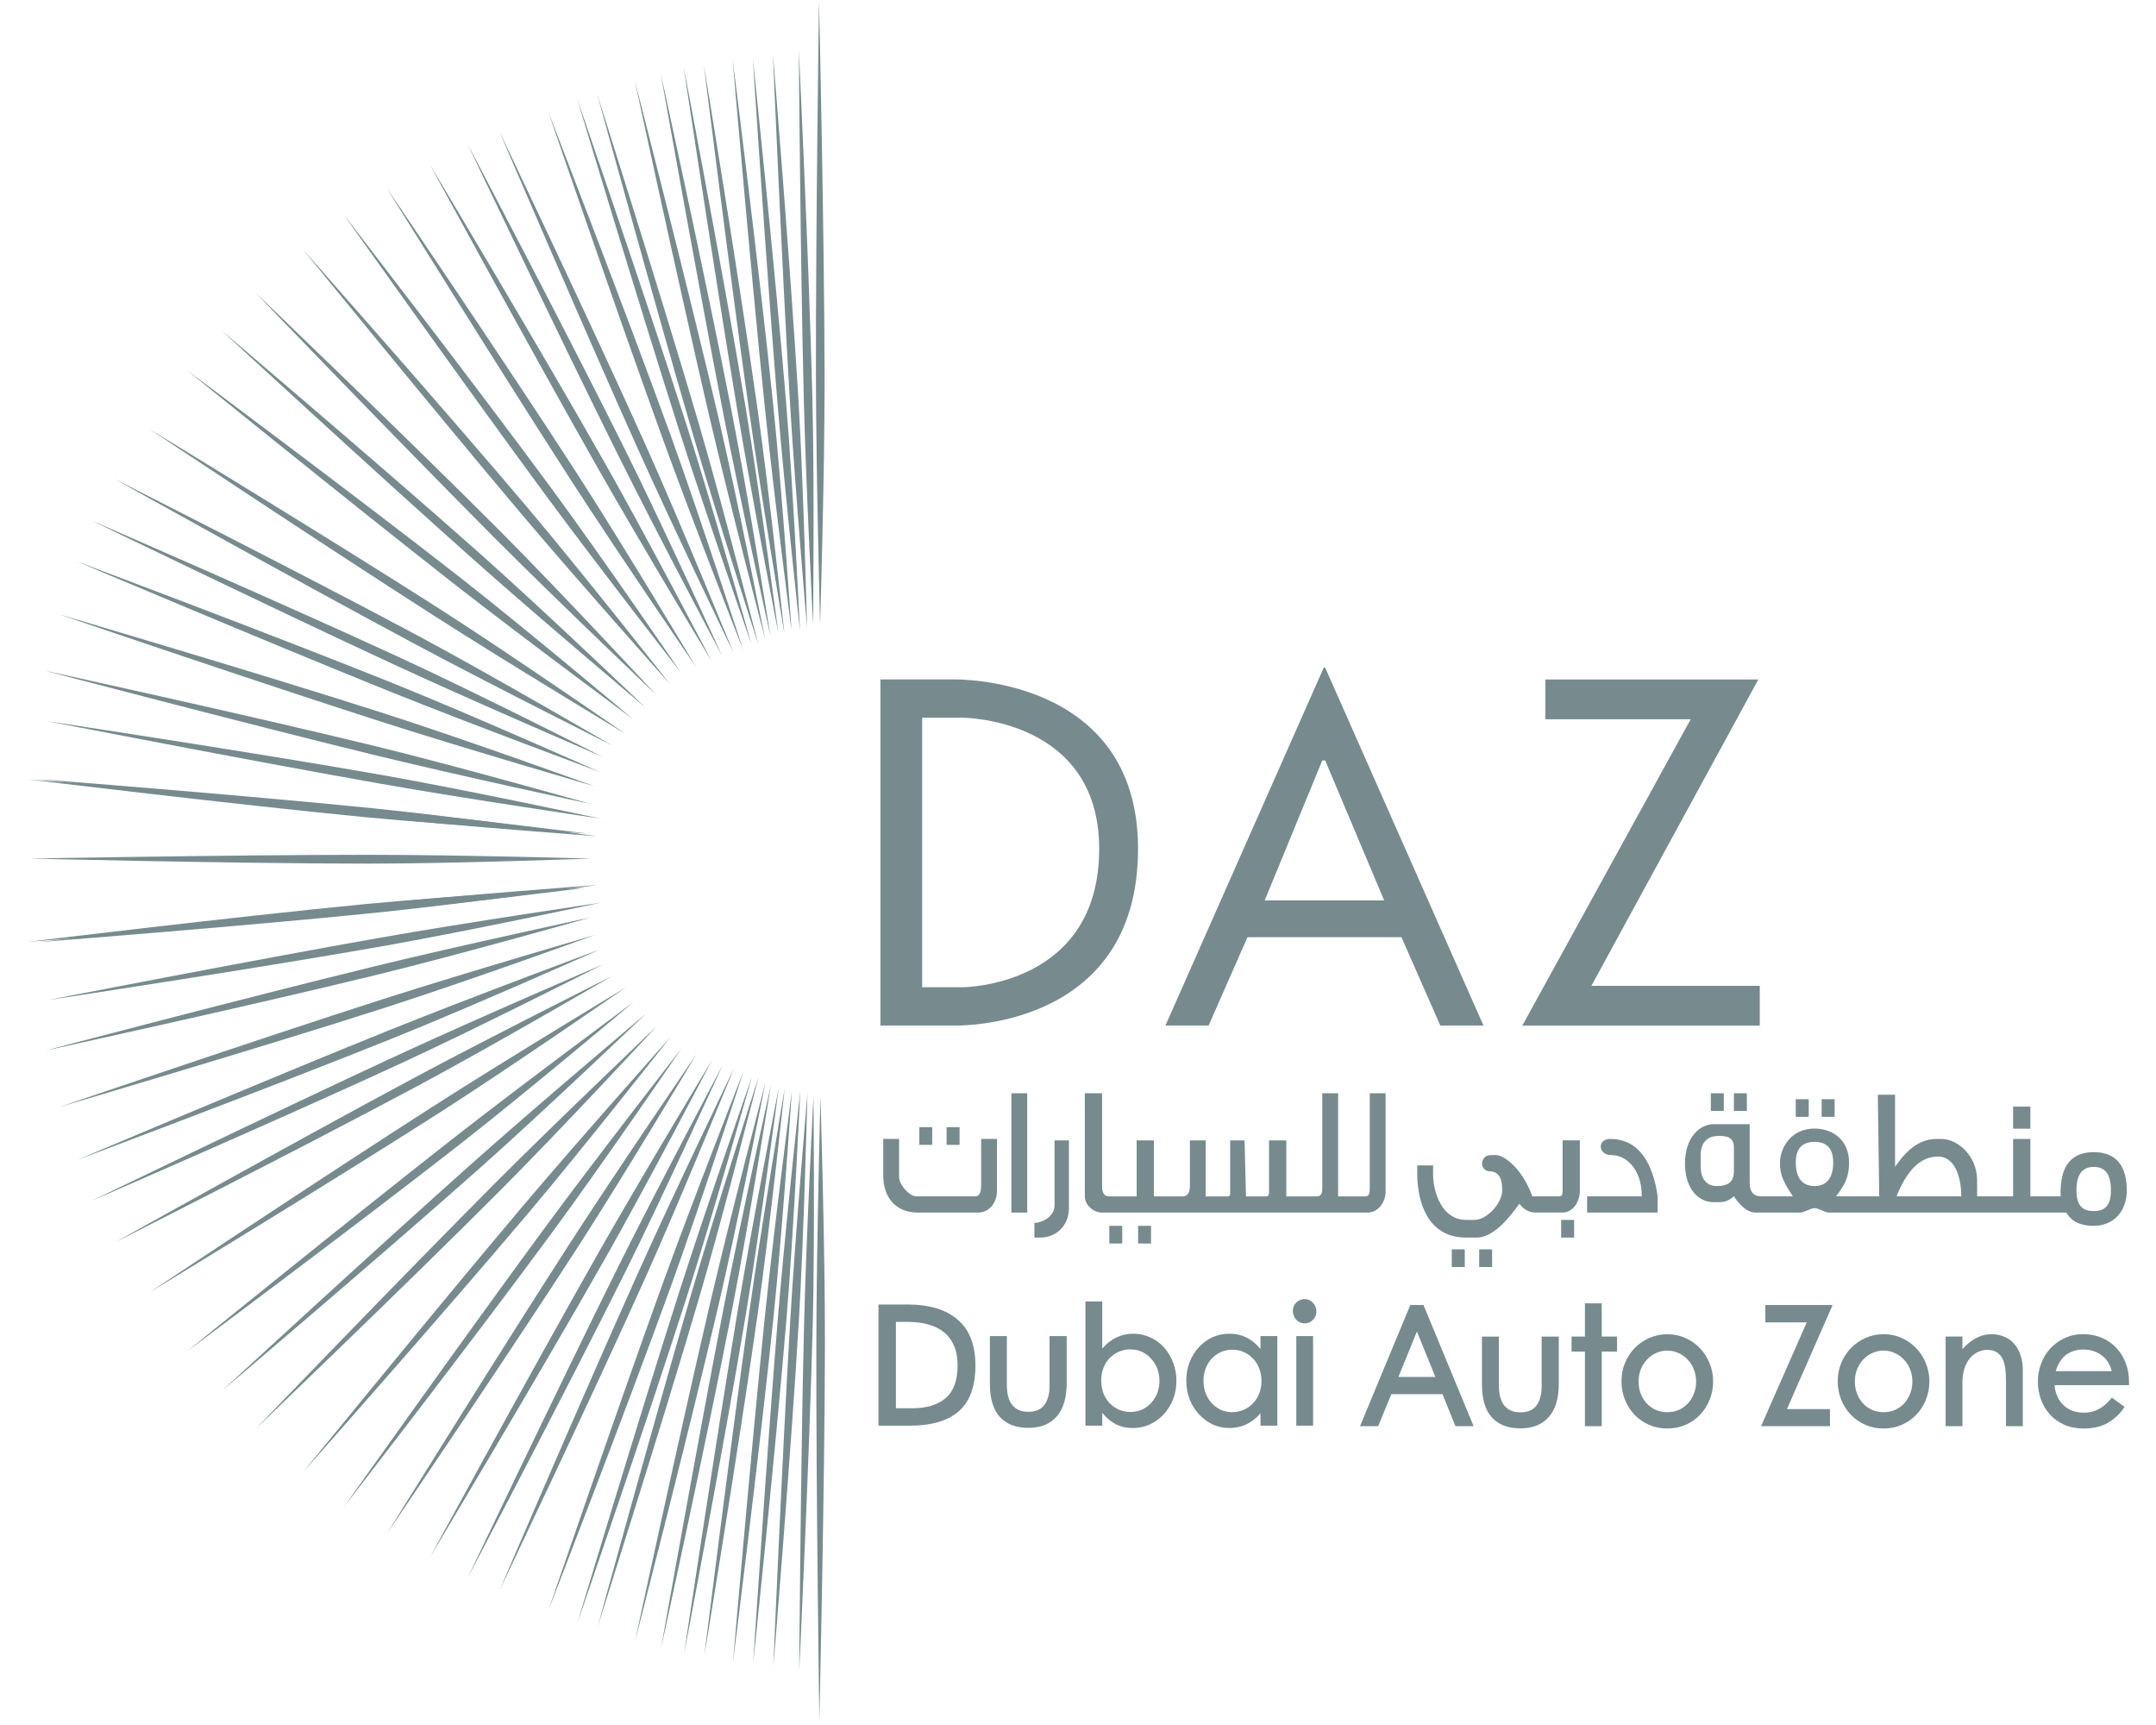 <svg width="40" height="32" viewBox="0 0 40 32" fill="none" xmlns="http://www.w3.org/2000/svg">
<g clip-path="url(#clip0_5_845)">
<g clip-path="url(#clip1_5_845)">
<path d="M37.669 20.528H37.349V20.938H37.669V20.528Z" fill="#778B8E"/>
<path d="M32.649 19.026H28.243L31.367 13.343H28.671V12.605H32.622L29.525 18.288H32.649V19.026Z" fill="#778B8E"/>
<path d="M16.298 24.199H16.833C17.243 24.199 17.556 24.294 17.772 24.484C17.989 24.672 18.097 24.955 18.097 25.332C18.097 25.714 17.995 25.996 17.791 26.178C17.587 26.357 17.285 26.447 16.885 26.447H16.298V24.199ZM16.622 24.522V26.124H16.925C17.19 26.124 17.396 26.062 17.543 25.937C17.692 25.809 17.766 25.607 17.766 25.329C17.766 25.192 17.745 25.072 17.702 24.969C17.659 24.867 17.598 24.784 17.518 24.719C17.439 24.652 17.342 24.603 17.228 24.572C17.116 24.538 16.99 24.522 16.852 24.522H16.622Z" fill="#778B8E"/>
<path d="M18.365 24.785H18.68V25.689C18.68 25.856 18.713 25.982 18.781 26.065C18.85 26.149 18.949 26.19 19.078 26.19C19.214 26.19 19.314 26.147 19.377 26.062C19.441 25.974 19.472 25.856 19.472 25.708V24.785H19.79V25.658C19.79 25.931 19.728 26.138 19.604 26.278C19.481 26.418 19.306 26.488 19.078 26.488C18.851 26.488 18.676 26.421 18.551 26.287C18.427 26.152 18.365 25.944 18.365 25.664V24.785Z" fill="#778B8E"/>
<path d="M20.138 24.143H20.45V25.016C20.609 24.833 20.802 24.741 21.028 24.741C21.138 24.741 21.242 24.764 21.34 24.81C21.438 24.854 21.523 24.915 21.594 24.994C21.665 25.072 21.721 25.163 21.762 25.27C21.805 25.376 21.826 25.492 21.826 25.617C21.826 25.74 21.805 25.855 21.762 25.962C21.719 26.068 21.661 26.161 21.588 26.24C21.515 26.318 21.429 26.379 21.331 26.425C21.233 26.469 21.129 26.491 21.019 26.491C20.903 26.491 20.798 26.468 20.704 26.422C20.612 26.374 20.527 26.303 20.45 26.209V26.447H20.138V24.143ZM20.973 26.193C21.05 26.193 21.122 26.179 21.187 26.149C21.254 26.118 21.312 26.076 21.358 26.024C21.407 25.97 21.445 25.909 21.472 25.84C21.498 25.769 21.511 25.694 21.511 25.614C21.511 25.535 21.498 25.461 21.472 25.392C21.445 25.321 21.407 25.259 21.358 25.207C21.312 25.153 21.256 25.11 21.19 25.079C21.125 25.048 21.052 25.032 20.973 25.032C20.899 25.032 20.83 25.046 20.765 25.073C20.7 25.1 20.642 25.139 20.591 25.189C20.542 25.239 20.503 25.299 20.474 25.37C20.446 25.441 20.431 25.52 20.431 25.608C20.431 25.694 20.445 25.773 20.471 25.846C20.5 25.917 20.538 25.978 20.587 26.03C20.636 26.081 20.693 26.12 20.759 26.149C20.826 26.179 20.898 26.193 20.973 26.193Z" fill="#778B8E"/>
<path d="M22.009 25.614C22.009 25.489 22.03 25.373 22.071 25.267C22.113 25.16 22.171 25.068 22.242 24.991C22.316 24.912 22.4 24.85 22.496 24.806C22.594 24.763 22.699 24.741 22.811 24.741C23.041 24.741 23.233 24.836 23.386 25.026V24.785H23.698V26.447H23.386V26.218C23.227 26.4 23.035 26.491 22.811 26.491C22.701 26.491 22.597 26.469 22.499 26.425C22.403 26.379 22.319 26.316 22.245 26.237C22.172 26.158 22.113 26.065 22.071 25.959C22.03 25.852 22.009 25.737 22.009 25.614ZM22.86 26.197C22.933 26.197 23.003 26.183 23.068 26.156C23.133 26.128 23.19 26.09 23.239 26.04C23.29 25.99 23.33 25.929 23.359 25.858C23.389 25.787 23.404 25.707 23.404 25.617C23.404 25.534 23.39 25.456 23.362 25.386C23.335 25.315 23.297 25.254 23.248 25.204C23.2 25.152 23.142 25.111 23.077 25.082C23.012 25.053 22.941 25.038 22.863 25.038C22.784 25.038 22.71 25.054 22.643 25.085C22.578 25.116 22.521 25.158 22.475 25.21C22.428 25.262 22.391 25.324 22.364 25.395C22.34 25.464 22.328 25.537 22.328 25.614C22.328 25.696 22.341 25.772 22.367 25.843C22.394 25.912 22.431 25.973 22.477 26.027C22.526 26.08 22.584 26.121 22.649 26.153C22.714 26.182 22.785 26.197 22.86 26.197Z" fill="#778B8E"/>
<path d="M24.05 26.447V24.785H24.362V26.447H24.05ZM23.986 24.315C23.986 24.255 24.007 24.203 24.05 24.162C24.095 24.12 24.147 24.099 24.206 24.099C24.265 24.099 24.316 24.122 24.359 24.168C24.402 24.212 24.423 24.265 24.423 24.328C24.423 24.388 24.402 24.44 24.359 24.484C24.316 24.528 24.265 24.55 24.206 24.55C24.143 24.55 24.09 24.527 24.047 24.481C24.006 24.433 23.986 24.378 23.986 24.315Z" fill="#778B8E"/>
<path d="M26.165 24.209H26.41L27.34 26.457H27.003L26.762 25.862H25.814L25.569 26.457H25.232L26.165 24.209ZM25.945 25.543H26.63L26.288 24.701L25.945 25.543Z" fill="#778B8E"/>
<path d="M27.494 24.795H27.809V25.699C27.809 25.866 27.843 25.991 27.91 26.075C27.98 26.158 28.078 26.2 28.207 26.2C28.344 26.2 28.444 26.157 28.507 26.072C28.57 25.984 28.602 25.866 28.602 25.718V24.795H28.92V25.668C28.92 25.941 28.858 26.148 28.733 26.288C28.611 26.427 28.435 26.497 28.207 26.497C27.98 26.497 27.805 26.431 27.681 26.297C27.556 26.162 27.494 25.954 27.494 25.674V24.795Z" fill="#778B8E"/>
<path d="M29.157 24.794H29.405V24.178H29.717V24.794H30.001V25.073H29.717V26.457H29.405V25.073H29.157V24.794Z" fill="#778B8E"/>
<path d="M30.083 25.627C30.083 25.506 30.104 25.392 30.147 25.286C30.192 25.18 30.252 25.087 30.327 25.007C30.405 24.928 30.496 24.866 30.6 24.82C30.704 24.774 30.815 24.751 30.933 24.751C31.053 24.751 31.165 24.774 31.267 24.82C31.371 24.866 31.46 24.928 31.536 25.007C31.613 25.087 31.674 25.18 31.716 25.286C31.761 25.392 31.784 25.506 31.784 25.627C31.784 25.746 31.762 25.859 31.719 25.965C31.677 26.072 31.617 26.165 31.542 26.244C31.466 26.323 31.377 26.386 31.273 26.432C31.169 26.477 31.056 26.5 30.933 26.5C30.811 26.5 30.698 26.477 30.594 26.432C30.489 26.386 30.4 26.323 30.324 26.244C30.249 26.165 30.19 26.072 30.147 25.965C30.104 25.859 30.083 25.746 30.083 25.627ZM30.401 25.63C30.401 25.712 30.414 25.787 30.441 25.856C30.469 25.925 30.507 25.985 30.554 26.037C30.601 26.087 30.657 26.127 30.722 26.156C30.787 26.183 30.858 26.197 30.933 26.197C31.009 26.197 31.079 26.183 31.144 26.156C31.209 26.127 31.266 26.087 31.313 26.037C31.361 25.985 31.399 25.925 31.426 25.856C31.454 25.787 31.468 25.712 31.468 25.63C31.468 25.549 31.454 25.474 31.426 25.405C31.399 25.334 31.361 25.274 31.313 25.224C31.266 25.171 31.209 25.131 31.144 25.101C31.079 25.07 31.009 25.055 30.933 25.055C30.858 25.055 30.787 25.07 30.722 25.101C30.657 25.131 30.601 25.171 30.554 25.224C30.507 25.274 30.469 25.334 30.441 25.405C30.414 25.474 30.401 25.549 30.401 25.63Z" fill="#778B8E"/>
<path d="M33.52 24.531H32.752V24.209H34L33.153 26.14H33.951V26.456H32.673L33.52 24.531Z" fill="#778B8E"/>
<path d="M34.095 25.627C34.095 25.506 34.116 25.392 34.159 25.285C34.204 25.179 34.264 25.086 34.34 25.007C34.417 24.928 34.508 24.865 34.612 24.819C34.716 24.773 34.827 24.75 34.945 24.75C35.066 24.75 35.177 24.773 35.279 24.819C35.383 24.865 35.472 24.928 35.548 25.007C35.626 25.086 35.686 25.179 35.728 25.285C35.773 25.392 35.796 25.506 35.796 25.627C35.796 25.746 35.774 25.858 35.731 25.965C35.689 26.071 35.63 26.164 35.554 26.243C35.478 26.323 35.389 26.385 35.285 26.431C35.181 26.477 35.068 26.5 34.945 26.5C34.823 26.5 34.71 26.477 34.606 26.431C34.502 26.385 34.412 26.323 34.337 26.243C34.261 26.164 34.202 26.071 34.159 25.965C34.116 25.858 34.095 25.746 34.095 25.627ZM34.413 25.63C34.413 25.711 34.426 25.786 34.453 25.855C34.481 25.924 34.519 25.985 34.566 26.037C34.613 26.087 34.669 26.126 34.734 26.156C34.8 26.183 34.87 26.197 34.945 26.197C35.021 26.197 35.091 26.183 35.156 26.156C35.221 26.126 35.278 26.087 35.325 26.037C35.373 25.985 35.411 25.924 35.438 25.855C35.466 25.786 35.48 25.711 35.48 25.63C35.48 25.548 35.466 25.473 35.438 25.404C35.411 25.333 35.373 25.273 35.325 25.223C35.278 25.171 35.221 25.13 35.156 25.101C35.091 25.07 35.021 25.054 34.945 25.054C34.87 25.054 34.8 25.07 34.734 25.101C34.669 25.13 34.613 25.171 34.566 25.223C34.519 25.273 34.481 25.333 34.453 25.404C34.426 25.473 34.413 25.548 34.413 25.63Z" fill="#778B8E"/>
<path d="M36.409 24.794V25.026C36.491 24.936 36.575 24.868 36.663 24.822C36.751 24.774 36.846 24.75 36.95 24.75C37.032 24.75 37.107 24.765 37.177 24.794C37.248 24.821 37.309 24.863 37.36 24.919C37.413 24.976 37.454 25.045 37.483 25.129C37.513 25.212 37.529 25.308 37.529 25.417V26.456H37.217V25.614C37.217 25.524 37.212 25.444 37.201 25.373C37.191 25.302 37.173 25.243 37.146 25.195C37.12 25.145 37.084 25.107 37.039 25.082C36.994 25.055 36.937 25.041 36.868 25.041C36.807 25.041 36.748 25.055 36.694 25.082C36.638 25.107 36.589 25.146 36.547 25.198C36.504 25.248 36.47 25.31 36.446 25.386C36.421 25.461 36.409 25.547 36.409 25.645V26.456H36.097V24.794H36.409Z" fill="#778B8E"/>
<path d="M37.808 25.627C37.808 25.514 37.828 25.405 37.867 25.301C37.905 25.195 37.961 25.101 38.035 25.019C38.108 24.938 38.197 24.873 38.301 24.825C38.405 24.775 38.521 24.75 38.65 24.75C38.774 24.75 38.888 24.772 38.992 24.816C39.096 24.86 39.186 24.921 39.261 25.001C39.337 25.08 39.395 25.174 39.436 25.282C39.479 25.391 39.5 25.51 39.5 25.639V25.696H38.117C38.132 25.852 38.188 25.976 38.285 26.068C38.383 26.16 38.508 26.206 38.659 26.206C38.722 26.206 38.778 26.198 38.827 26.184C38.878 26.169 38.924 26.149 38.965 26.124C39.008 26.099 39.046 26.07 39.081 26.037C39.116 26.003 39.149 25.967 39.182 25.927L39.417 26.099C39.34 26.218 39.239 26.315 39.115 26.39C38.99 26.464 38.838 26.5 38.659 26.5C38.526 26.5 38.407 26.477 38.301 26.431C38.197 26.385 38.108 26.323 38.035 26.243C37.961 26.162 37.905 26.069 37.867 25.965C37.828 25.858 37.808 25.746 37.808 25.627ZM38.139 25.436H39.179C39.144 25.302 39.079 25.202 38.983 25.135C38.887 25.068 38.777 25.035 38.653 25.035C38.53 25.035 38.424 25.067 38.334 25.132C38.247 25.197 38.182 25.298 38.139 25.436Z" fill="#778B8E"/>
<path fill-rule="evenodd" clip-rule="evenodd" d="M16.334 19.025V12.604H17.696C17.696 12.604 21.114 12.522 21.114 15.746C21.114 19.134 17.696 19.025 17.696 19.025H16.334ZM17.109 13.314V18.314H17.856C17.856 18.314 20.393 18.314 20.393 15.746C20.393 13.314 17.856 13.314 17.856 13.314H17.109Z" fill="#778B8E"/>
<path fill-rule="evenodd" clip-rule="evenodd" d="M21.622 19.025L24.559 12.386H24.586L27.523 19.025H26.722L26.001 17.386H23.144L22.423 19.025H21.622ZM24.532 14.107L23.464 16.703H25.68L24.586 14.107H24.532Z" fill="#778B8E"/>
<path d="M16.681 21.127H16.387V21.81C16.387 22.193 16.601 22.494 17.028 22.494H18.15C18.337 22.494 18.497 22.33 18.497 22.084V21.127H18.203V21.974C18.203 22.111 18.177 22.193 18.096 22.193H17.002C16.868 22.193 16.681 21.974 16.681 21.838V21.127Z" fill="#778B8E"/>
<path d="M19.058 22.494H18.764V20.281H19.058V22.494Z" fill="#778B8E"/>
<path d="M19.832 21.155H19.565V22.357C19.565 22.576 19.325 22.685 19.191 22.685V22.958H19.298C19.619 22.958 19.832 22.713 19.832 22.412V21.155Z" fill="#778B8E"/>
<path d="M17.295 20.91H17.055V21.238H17.295V20.91Z" fill="#778B8E"/>
<path d="M17.803 20.91H17.562V21.238H17.803V20.91Z" fill="#778B8E"/>
<path d="M20.447 20.281H20.127V22.194C20.127 22.357 20.287 22.494 20.447 22.494H22.957H25.375C25.547 22.494 25.707 22.33 25.707 22.097V20.281H25.413V22.002C25.413 22.111 25.413 22.194 25.333 22.194H24.826V20.281H24.532V22.002C24.532 22.112 24.532 22.194 24.425 22.194H23.865V21.155H23.544V22.112C23.544 22.194 23.518 22.194 23.464 22.194H23.117L23.09 21.155H22.823V22.112C22.823 22.166 22.826 22.192 22.77 22.194H22.369V21.155H22.076V22.002C22.076 22.139 22.022 22.194 21.942 22.194H21.408V21.155H21.088V22.194H20.581C20.474 22.194 20.447 22.112 20.447 22.002V20.281Z" fill="#778B8E"/>
<path d="M20.821 22.74H20.581V23.068H20.821V22.74Z" fill="#778B8E"/>
<path d="M21.355 22.74H21.115V23.068H21.355V22.74Z" fill="#778B8E"/>
<path d="M27.176 23.176H26.935V23.504H27.176V23.176Z" fill="#778B8E"/>
<path d="M27.683 23.176H27.443V23.504H27.683V23.176Z" fill="#778B8E"/>
<path d="M29.205 22.63H28.964V22.958H29.205V22.63Z" fill="#778B8E"/>
<path d="M26.588 21.619H26.294V21.783C26.294 22.083 26.374 22.958 27.202 22.958H27.389C27.683 22.958 27.952 22.66 28.19 22.329C28.244 22.411 28.35 22.493 28.484 22.493H28.724H28.991C29.178 22.493 29.311 22.302 29.311 22.083V21.154H28.991V22.083C28.991 22.193 28.964 22.193 28.911 22.193H28.724H28.43C28.217 21.619 27.87 21.428 27.763 21.428H27.656C27.549 21.428 27.496 21.509 27.496 21.592C27.496 21.646 27.549 21.728 27.629 21.728C27.843 21.728 27.87 21.919 27.87 22.083C27.87 22.329 27.576 22.63 27.362 22.63H27.202C26.748 22.63 26.588 22.111 26.588 21.783V21.619Z" fill="#778B8E"/>
<path d="M29.445 22.193V22.494H30.754V22.193C30.666 21.576 30.407 21.128 29.872 21.128C29.632 21.128 29.64 21.428 29.899 21.428C30.159 21.428 30.46 21.674 30.46 22.193H29.445Z" fill="#778B8E"/>
<path d="M31.981 20.281H31.741V20.609H31.981V20.281Z" fill="#778B8E"/>
<path d="M32.409 20.281H32.169V20.609H32.409V20.281Z" fill="#778B8E"/>
<path d="M33.557 20.391H33.316V20.718H33.557V20.391Z" fill="#778B8E"/>
<path d="M34.038 20.391H33.797V20.718H34.038V20.391Z" fill="#778B8E"/>
<path fill-rule="evenodd" clip-rule="evenodd" d="M31.795 20.854H32.462V21.947C32.462 22.084 32.516 22.193 32.676 22.193H33.263C33.103 21.947 33.022 21.81 33.023 21.565C33.024 21.319 33.21 20.936 33.664 20.936C34.011 20.936 34.305 21.155 34.305 21.565C34.305 21.81 34.251 21.947 34.064 22.193H34.865L34.839 20.308H35.159V21.647C35.4 21.291 35.64 21.128 35.934 21.128H36.014C36.334 21.128 36.681 21.455 36.681 21.892V22.193H37.349V21.128H37.669V22.193H37.91H38.23V22.111C38.23 21.647 38.417 21.373 38.844 21.373C39.298 21.373 39.458 21.674 39.458 22.084C39.458 22.466 39.218 22.74 38.844 22.74C38.524 22.74 38.395 22.598 38.337 22.494H38.096H33.931C33.851 22.494 33.746 22.412 33.664 22.412C33.584 22.412 33.477 22.494 33.397 22.494H32.943H32.569C32.382 22.494 32.222 22.275 32.169 22.193C32.035 22.302 31.982 22.302 31.795 22.302C31.474 22.302 31.261 22.002 31.261 21.592C31.261 21.073 31.554 20.854 31.795 20.854ZM38.524 22.084C38.524 21.756 38.657 21.647 38.844 21.647C39.058 21.647 39.164 21.783 39.164 22.084C39.164 22.412 39.004 22.466 38.844 22.466C38.684 22.466 38.524 22.412 38.524 22.084ZM36.387 22.193H35.186C35.373 21.729 35.613 21.455 35.96 21.455C36.254 21.455 36.387 21.81 36.387 22.193ZM33.317 21.565C33.317 21.355 33.397 21.182 33.664 21.182C33.904 21.182 34.011 21.319 34.011 21.565C34.011 21.865 33.877 22.002 33.664 22.002C33.45 22.002 33.317 21.865 33.317 21.565ZM31.875 21.073C32.008 21.073 32.169 21.073 32.169 21.291V21.729C32.169 21.947 32.035 22.002 31.848 22.002C31.661 22.002 31.554 21.865 31.554 21.647V21.401C31.554 21.291 31.608 21.073 31.875 21.073Z" fill="#778B8E"/>
<path d="M6.84 15.857C8.485 15.857 10.967 15.927 10.967 15.927C10.967 15.927 8.431 16.021 6.84 16.021C4.385 16.021 0.554 15.927 0.554 15.927C0.554 15.927 4.358 15.857 6.84 15.857Z" fill="#778B8E"/>
<path d="M6.969 16.768C8.606 16.6 11.083 16.418 11.083 16.418C11.083 16.418 8.569 16.769 6.985 16.931C4.542 17.18 0.721 17.477 0.721 17.477C0.721 17.477 4.499 17.02 6.969 16.768Z" fill="#778B8E"/>
<path d="M7.069 17.392C8.691 17.106 11.149 16.745 11.149 16.745C11.149 16.745 8.665 17.277 7.096 17.553C4.677 17.98 0.886 18.552 0.886 18.552C0.886 18.552 4.623 17.823 7.069 17.392Z" fill="#778B8E"/>
<path d="M6.935 17.929C8.536 17.538 10.966 17.017 10.966 17.017C10.966 17.017 8.521 17.71 6.973 18.088C4.584 18.672 0.837 19.49 0.837 19.49C0.837 19.49 4.521 18.518 6.935 17.929Z" fill="#778B8E"/>
<path d="M7.085 18.541C8.656 18.037 11.044 17.343 11.044 17.343C11.044 17.343 8.652 18.21 7.133 18.697C4.791 19.449 1.108 20.534 1.108 20.534C1.108 20.534 4.717 19.301 7.085 18.541Z" fill="#778B8E"/>
<path d="M7.258 19.096C8.789 18.48 11.124 17.615 11.124 17.615C11.124 17.615 8.798 18.652 7.317 19.249C5.032 20.169 1.434 21.517 1.434 21.517C1.434 21.517 4.948 20.026 7.258 19.096Z" fill="#778B8E"/>
<path d="M7.403 19.563C8.903 18.869 11.193 17.887 11.193 17.887C11.193 17.887 8.92 19.041 7.469 19.712C5.232 20.747 1.703 22.275 1.703 22.275C1.703 22.275 5.142 20.608 7.403 19.563Z" fill="#778B8E"/>
<path d="M7.672 20.001C9.13 19.22 11.361 18.104 11.361 18.104C11.361 18.104 9.157 19.391 7.746 20.146C5.571 21.311 2.135 23.046 2.135 23.046C2.135 23.046 5.473 21.178 7.672 20.001Z" fill="#778B8E"/>
<path d="M8.073 20.5C9.468 19.607 11.608 18.319 11.608 18.319C11.608 18.319 9.507 19.775 8.158 20.639C6.076 21.971 2.78 23.971 2.78 23.971C2.78 23.971 5.968 21.847 8.073 20.5Z" fill="#778B8E"/>
<path d="M8.432 21.099C9.739 20.077 11.753 18.59 11.753 18.59C11.753 18.59 9.793 20.241 8.529 21.23C6.578 22.755 3.479 25.061 3.479 25.061C3.479 25.061 6.46 22.642 8.432 21.099Z" fill="#778B8E"/>
<path d="M8.823 21.523C10.066 20.418 11.984 18.805 11.984 18.805C11.984 18.805 10.13 20.578 8.928 21.646C7.075 23.294 4.124 25.795 4.124 25.795C4.124 25.795 6.95 23.189 8.823 21.523Z" fill="#778B8E"/>
<path d="M9.184 21.95C10.36 20.771 12.18 19.043 12.18 19.043C12.18 19.043 10.433 20.927 9.297 22.067C7.544 23.826 4.745 26.504 4.745 26.504C4.745 26.504 7.412 23.729 9.184 21.95Z" fill="#778B8E"/>
<path d="M9.685 22.391C10.761 21.117 12.436 19.242 12.436 19.242C12.436 19.242 10.847 21.266 9.806 22.499C8.201 24.399 5.627 27.304 5.627 27.304C5.627 27.304 8.062 24.313 9.685 22.391Z" fill="#778B8E"/>
<path d="M10.105 22.78C11.095 21.435 12.644 19.449 12.644 19.449C12.644 19.449 11.191 21.578 10.233 22.878C8.756 24.885 6.377 27.959 6.377 27.959C6.377 27.959 8.611 24.808 10.105 22.78Z" fill="#778B8E"/>
<path d="M10.588 23.041C11.495 21.636 12.921 19.556 12.921 19.556C12.921 19.556 11.599 21.773 10.722 23.132C9.368 25.228 7.18 28.446 7.18 28.446C7.18 28.446 9.22 25.16 10.588 23.041Z" fill="#778B8E"/>
<path d="M11.08 23.28C11.906 21.823 13.212 19.662 13.212 19.662C13.212 19.662 12.018 21.954 11.218 23.362C9.986 25.535 7.983 28.878 7.983 28.878C7.983 28.878 9.833 25.476 11.08 23.28Z" fill="#778B8E"/>
<path d="M11.469 23.5C12.215 22 13.402 19.768 13.402 19.768C13.402 19.768 12.333 22.123 11.611 23.575C10.498 25.814 8.679 29.265 8.679 29.265C8.679 29.265 10.343 25.764 11.469 23.5Z" fill="#778B8E"/>
<path d="M11.831 23.628C12.518 22.098 13.617 19.82 13.617 19.82C13.617 19.82 12.641 22.217 11.976 23.697C10.951 25.979 9.268 29.502 9.268 29.502C9.268 29.502 10.794 25.936 11.831 23.628Z" fill="#778B8E"/>
<path d="M12.297 23.806C12.869 22.227 13.796 19.87 13.796 19.87C13.796 19.87 13.001 22.336 12.447 23.863C11.594 26.218 10.178 29.862 10.178 29.862C10.178 29.862 11.435 26.187 12.297 23.806Z" fill="#778B8E"/>
<path d="M12.601 23.968C13.113 22.368 13.95 19.976 13.95 19.976C13.95 19.976 13.248 22.471 12.754 24.019C11.991 26.407 10.713 30.104 10.713 30.104C10.713 30.104 11.83 26.382 12.601 23.968Z" fill="#778B8E"/>
<path d="M12.825 24.001C13.297 22.388 14.075 19.975 14.075 19.975C14.075 19.975 13.435 22.488 12.979 24.048C12.274 26.454 11.087 30.182 11.087 30.182C11.087 30.182 12.113 26.433 12.825 24.001Z" fill="#778B8E"/>
<path d="M13.175 24.172C13.558 22.534 14.201 20.08 14.201 20.08C14.201 20.08 13.701 22.626 13.331 24.21C12.761 26.653 11.782 30.444 11.782 30.444C11.782 30.444 12.599 26.642 13.175 24.172Z" fill="#778B8E"/>
<path d="M13.426 24.26C13.748 22.608 14.302 20.132 14.302 20.132C14.302 20.132 13.895 22.695 13.583 24.292C13.103 26.756 12.263 30.581 12.263 30.581C12.263 30.581 12.941 26.75 13.426 24.26Z" fill="#778B8E"/>
<path d="M13.683 24.336C13.96 22.677 14.447 20.185 14.447 20.185C14.447 20.185 14.109 22.759 13.841 24.364C13.427 26.84 12.69 30.688 12.69 30.688C12.69 30.688 13.264 26.84 13.683 24.336Z" fill="#778B8E"/>
<path d="M13.899 24.353C14.135 22.687 14.559 20.183 14.559 20.183C14.559 20.183 14.286 22.765 14.057 24.377C13.705 26.863 13.065 30.729 13.065 30.729C13.065 30.729 13.543 26.867 13.899 24.353Z" fill="#778B8E"/>
<path d="M14.19 24.428C14.363 22.753 14.692 20.235 14.692 20.235C14.692 20.235 14.517 22.825 14.35 24.445C14.092 26.943 13.599 30.832 13.599 30.832C13.599 30.832 13.93 26.953 14.19 24.428Z" fill="#778B8E"/>
<path d="M14.433 24.437C14.572 22.759 14.848 20.234 14.848 20.234C14.848 20.234 14.727 22.828 14.593 24.451C14.386 26.954 13.973 30.852 13.973 30.852C13.973 30.852 14.225 26.968 14.433 24.437Z" fill="#778B8E"/>
<path d="M14.661 24.499C14.761 22.818 14.98 20.288 14.98 20.288C14.98 20.288 14.917 22.883 14.821 24.509C14.671 27.017 14.347 30.924 14.347 30.924C14.347 30.924 14.51 27.034 14.661 24.499Z" fill="#778B8E"/>
<path d="M14.918 24.559C14.96 22.876 15.092 20.339 15.092 20.339C15.092 20.339 15.119 22.935 15.079 24.563C15.016 27.075 14.828 30.991 14.828 30.991C14.828 30.991 14.855 27.098 14.918 24.559Z" fill="#778B8E"/>
<path d="M15.145 24.935C15.148 23.106 15.222 20.348 15.222 20.348C15.222 20.348 15.308 23.166 15.305 24.935C15.3 27.664 15.201 31.922 15.201 31.922C15.201 31.922 15.14 27.694 15.145 24.935Z" fill="#778B8E"/>
<path d="M6.78 14.994C8.419 15.153 10.883 15.462 10.883 15.462C10.883 15.462 8.35 15.311 6.765 15.158C4.321 14.921 0.516 14.459 0.516 14.459C0.516 14.459 4.309 14.755 6.78 14.994Z" fill="#778B8E"/>
<path d="M6.962 15.163C8.6 15.331 11.076 15.513 11.076 15.513C11.076 15.513 8.562 15.162 6.978 15C4.535 14.751 0.714 14.454 0.714 14.454C0.714 14.454 4.492 14.911 6.962 15.163Z" fill="#778B8E"/>
<path d="M7.062 14.539C8.684 14.825 11.142 15.186 11.142 15.186C11.142 15.186 8.658 14.654 7.089 14.377C4.67 13.951 0.879 13.379 0.879 13.379C0.879 13.379 4.616 14.108 7.062 14.539Z" fill="#778B8E"/>
<path d="M6.928 14.002C8.529 14.393 10.959 14.914 10.959 14.914C10.959 14.914 8.514 14.22 6.965 13.842C4.577 13.259 0.83 12.441 0.83 12.441C0.83 12.441 4.514 13.412 6.928 14.002Z" fill="#778B8E"/>
<path d="M7.078 13.39C8.649 13.894 11.037 14.588 11.037 14.588C11.037 14.588 8.645 13.721 7.126 13.234C4.784 12.482 1.101 11.398 1.101 11.398C1.101 11.398 4.71 12.63 7.078 13.39Z" fill="#778B8E"/>
<path d="M7.251 12.835C8.782 13.451 11.117 14.316 11.117 14.316C11.117 14.316 8.791 13.279 7.31 12.682C5.025 11.762 1.427 10.415 1.427 10.415C1.427 10.415 4.941 11.905 7.251 12.835Z" fill="#778B8E"/>
<path d="M7.396 12.368C8.896 13.061 11.186 14.043 11.186 14.043C11.186 14.043 8.913 12.889 7.462 12.218C5.225 11.184 1.697 9.655 1.697 9.655C1.697 9.655 5.135 11.322 7.396 12.368Z" fill="#778B8E"/>
<path d="M7.665 11.93C9.123 12.711 11.354 13.827 11.354 13.827C11.354 13.827 9.15 12.54 7.739 11.785C5.564 10.62 2.127 8.886 2.127 8.886C2.127 8.886 5.466 10.753 7.665 11.93Z" fill="#778B8E"/>
<path d="M8.066 11.431C9.461 12.324 11.601 13.612 11.601 13.612C11.601 13.612 9.5 12.156 8.151 11.292C6.069 9.96 2.773 7.96 2.773 7.96C2.773 7.96 5.962 10.084 8.066 11.431Z" fill="#778B8E"/>
<path d="M8.425 10.832C9.732 11.854 11.745 13.341 11.745 13.341C11.745 13.341 9.786 11.691 8.522 10.701C6.571 9.176 3.472 6.87 3.472 6.87C3.472 6.87 6.453 9.289 8.425 10.832Z" fill="#778B8E"/>
<path d="M8.816 10.408C10.059 11.513 11.977 13.126 11.977 13.126C11.977 13.126 10.123 11.353 8.922 10.285C7.068 8.637 4.117 6.136 4.117 6.136C4.117 6.136 6.943 8.743 8.816 10.408Z" fill="#778B8E"/>
<path d="M9.178 9.981C10.353 11.16 12.173 12.888 12.173 12.888C12.173 12.888 10.427 11.004 9.29 9.864C7.537 8.105 4.738 5.427 4.738 5.427C4.738 5.427 7.406 8.202 9.178 9.981Z" fill="#778B8E"/>
<path d="M9.678 9.54C10.754 10.814 12.429 12.689 12.429 12.689C12.429 12.689 10.84 10.665 9.8 9.432C8.194 7.531 5.62 4.627 5.62 4.627C5.62 4.627 8.056 7.618 9.678 9.54Z" fill="#778B8E"/>
<path d="M10.098 9.151C11.088 10.496 12.637 12.482 12.637 12.482C12.637 12.482 11.184 10.353 10.226 9.053C8.748 7.046 6.37 3.972 6.37 3.972C6.37 3.972 8.604 7.123 10.098 9.151Z" fill="#778B8E"/>
<path d="M10.581 8.89C11.488 10.295 12.914 12.375 12.914 12.375C12.914 12.375 11.592 10.158 10.715 8.799C9.361 6.703 7.173 3.485 7.173 3.485C7.173 3.485 9.213 6.771 10.581 8.89Z" fill="#778B8E"/>
<path d="M11.073 8.651C11.899 10.108 13.205 12.269 13.205 12.269C13.205 12.269 12.011 9.978 11.211 8.569C9.979 6.396 7.976 3.054 7.976 3.054C7.976 3.054 9.827 6.455 11.073 8.651Z" fill="#778B8E"/>
<path d="M11.462 8.431C12.208 9.932 13.395 12.163 13.395 12.163C13.395 12.163 12.326 9.808 11.604 8.356C10.491 6.117 8.672 2.666 8.672 2.666C8.672 2.666 10.336 6.167 11.462 8.431Z" fill="#778B8E"/>
<path d="M11.824 8.304C12.511 9.834 13.61 12.112 13.61 12.112C13.61 12.112 12.634 9.715 11.969 8.235C10.944 5.952 9.261 2.43 9.261 2.43C9.261 2.43 10.787 5.996 11.824 8.304Z" fill="#778B8E"/>
<path d="M12.29 8.125C12.862 9.704 13.789 12.061 13.789 12.061C13.789 12.061 12.993 9.595 12.44 8.068C11.587 5.713 10.17 2.069 10.17 2.069C10.17 2.069 11.428 5.744 12.29 8.125Z" fill="#778B8E"/>
<path d="M12.594 7.963C13.106 9.563 13.943 11.955 13.943 11.955C13.943 11.955 13.241 9.46 12.747 7.912C11.983 5.524 10.706 1.827 10.706 1.827C10.706 1.827 11.823 5.549 12.594 7.963Z" fill="#778B8E"/>
<path d="M12.818 7.93C13.29 9.543 14.069 11.956 14.069 11.956C14.069 11.956 13.428 9.443 12.972 7.883C12.267 5.477 11.08 1.749 11.08 1.749C11.08 1.749 12.106 5.497 12.818 7.93Z" fill="#778B8E"/>
<path d="M13.168 7.759C13.551 9.397 14.194 11.851 14.194 11.851C14.194 11.851 13.694 9.305 13.324 7.721C12.754 5.278 11.775 1.487 11.775 1.487C11.775 1.487 12.592 5.289 13.168 7.759Z" fill="#778B8E"/>
<path d="M13.419 7.671C13.741 9.322 14.294 11.799 14.294 11.799C14.294 11.799 13.888 9.236 13.576 7.639C13.096 5.175 12.256 1.35 12.256 1.35C12.256 1.35 12.934 5.181 13.419 7.671Z" fill="#778B8E"/>
<path d="M13.677 7.595C13.954 9.254 14.441 11.746 14.441 11.746C14.441 11.746 14.103 9.172 13.835 7.567C13.421 5.091 12.684 1.243 12.684 1.243C12.684 1.243 13.258 5.091 13.677 7.595Z" fill="#778B8E"/>
<path d="M13.892 7.578C14.128 9.244 14.552 11.748 14.552 11.748C14.552 11.748 14.279 9.166 14.05 7.554C13.698 5.068 13.058 1.202 13.058 1.202C13.058 1.202 13.536 5.064 13.892 7.578Z" fill="#778B8E"/>
<path d="M14.184 7.503C14.356 9.178 14.685 11.696 14.685 11.696C14.685 11.696 14.51 9.106 14.343 7.486C14.085 4.988 13.592 1.099 13.592 1.099C13.592 1.099 13.923 4.978 14.184 7.503Z" fill="#778B8E"/>
<path d="M14.426 7.494C14.564 9.172 14.841 11.697 14.841 11.697C14.841 11.697 14.72 9.103 14.586 7.48C14.379 4.977 13.966 1.079 13.966 1.079C13.966 1.079 14.217 4.963 14.426 7.494Z" fill="#778B8E"/>
<path d="M14.654 7.432C14.754 9.113 14.973 11.643 14.973 11.643C14.973 11.643 14.91 9.048 14.814 7.422C14.664 4.914 14.34 1.007 14.34 1.007C14.34 1.007 14.503 4.897 14.654 7.432Z" fill="#778B8E"/>
<path d="M14.912 7.372C14.953 9.055 15.085 11.592 15.085 11.592C15.085 11.592 15.112 8.996 15.072 7.368C15.009 4.856 14.821 0.94 14.821 0.94C14.821 0.94 14.849 4.833 14.912 7.372Z" fill="#778B8E"/>
<path d="M15.138 6.996C15.141 8.825 15.215 11.584 15.215 11.584C15.215 11.584 15.302 8.765 15.298 6.996C15.294 4.267 15.195 0.009 15.195 0.009C15.195 0.009 15.133 4.237 15.138 6.996Z" fill="#778B8E"/>
<path d="M6.773 16.937C8.412 16.778 10.876 16.469 10.876 16.469C10.876 16.469 8.343 16.62 6.758 16.773C4.314 17.01 0.509 17.472 0.509 17.472C0.509 17.472 4.302 17.176 6.773 16.937Z" fill="#778B8E"/>
</g>
</g>
<defs>
<clipPath id="clip0_5_845">
<rect width="39" height="32" fill="white" transform="translate(0.5)"/>
</clipPath>
<clipPath id="clip1_5_845">
<rect width="39" height="32" fill="white" transform="translate(0.5)"/>
</clipPath>
</defs>
</svg>
